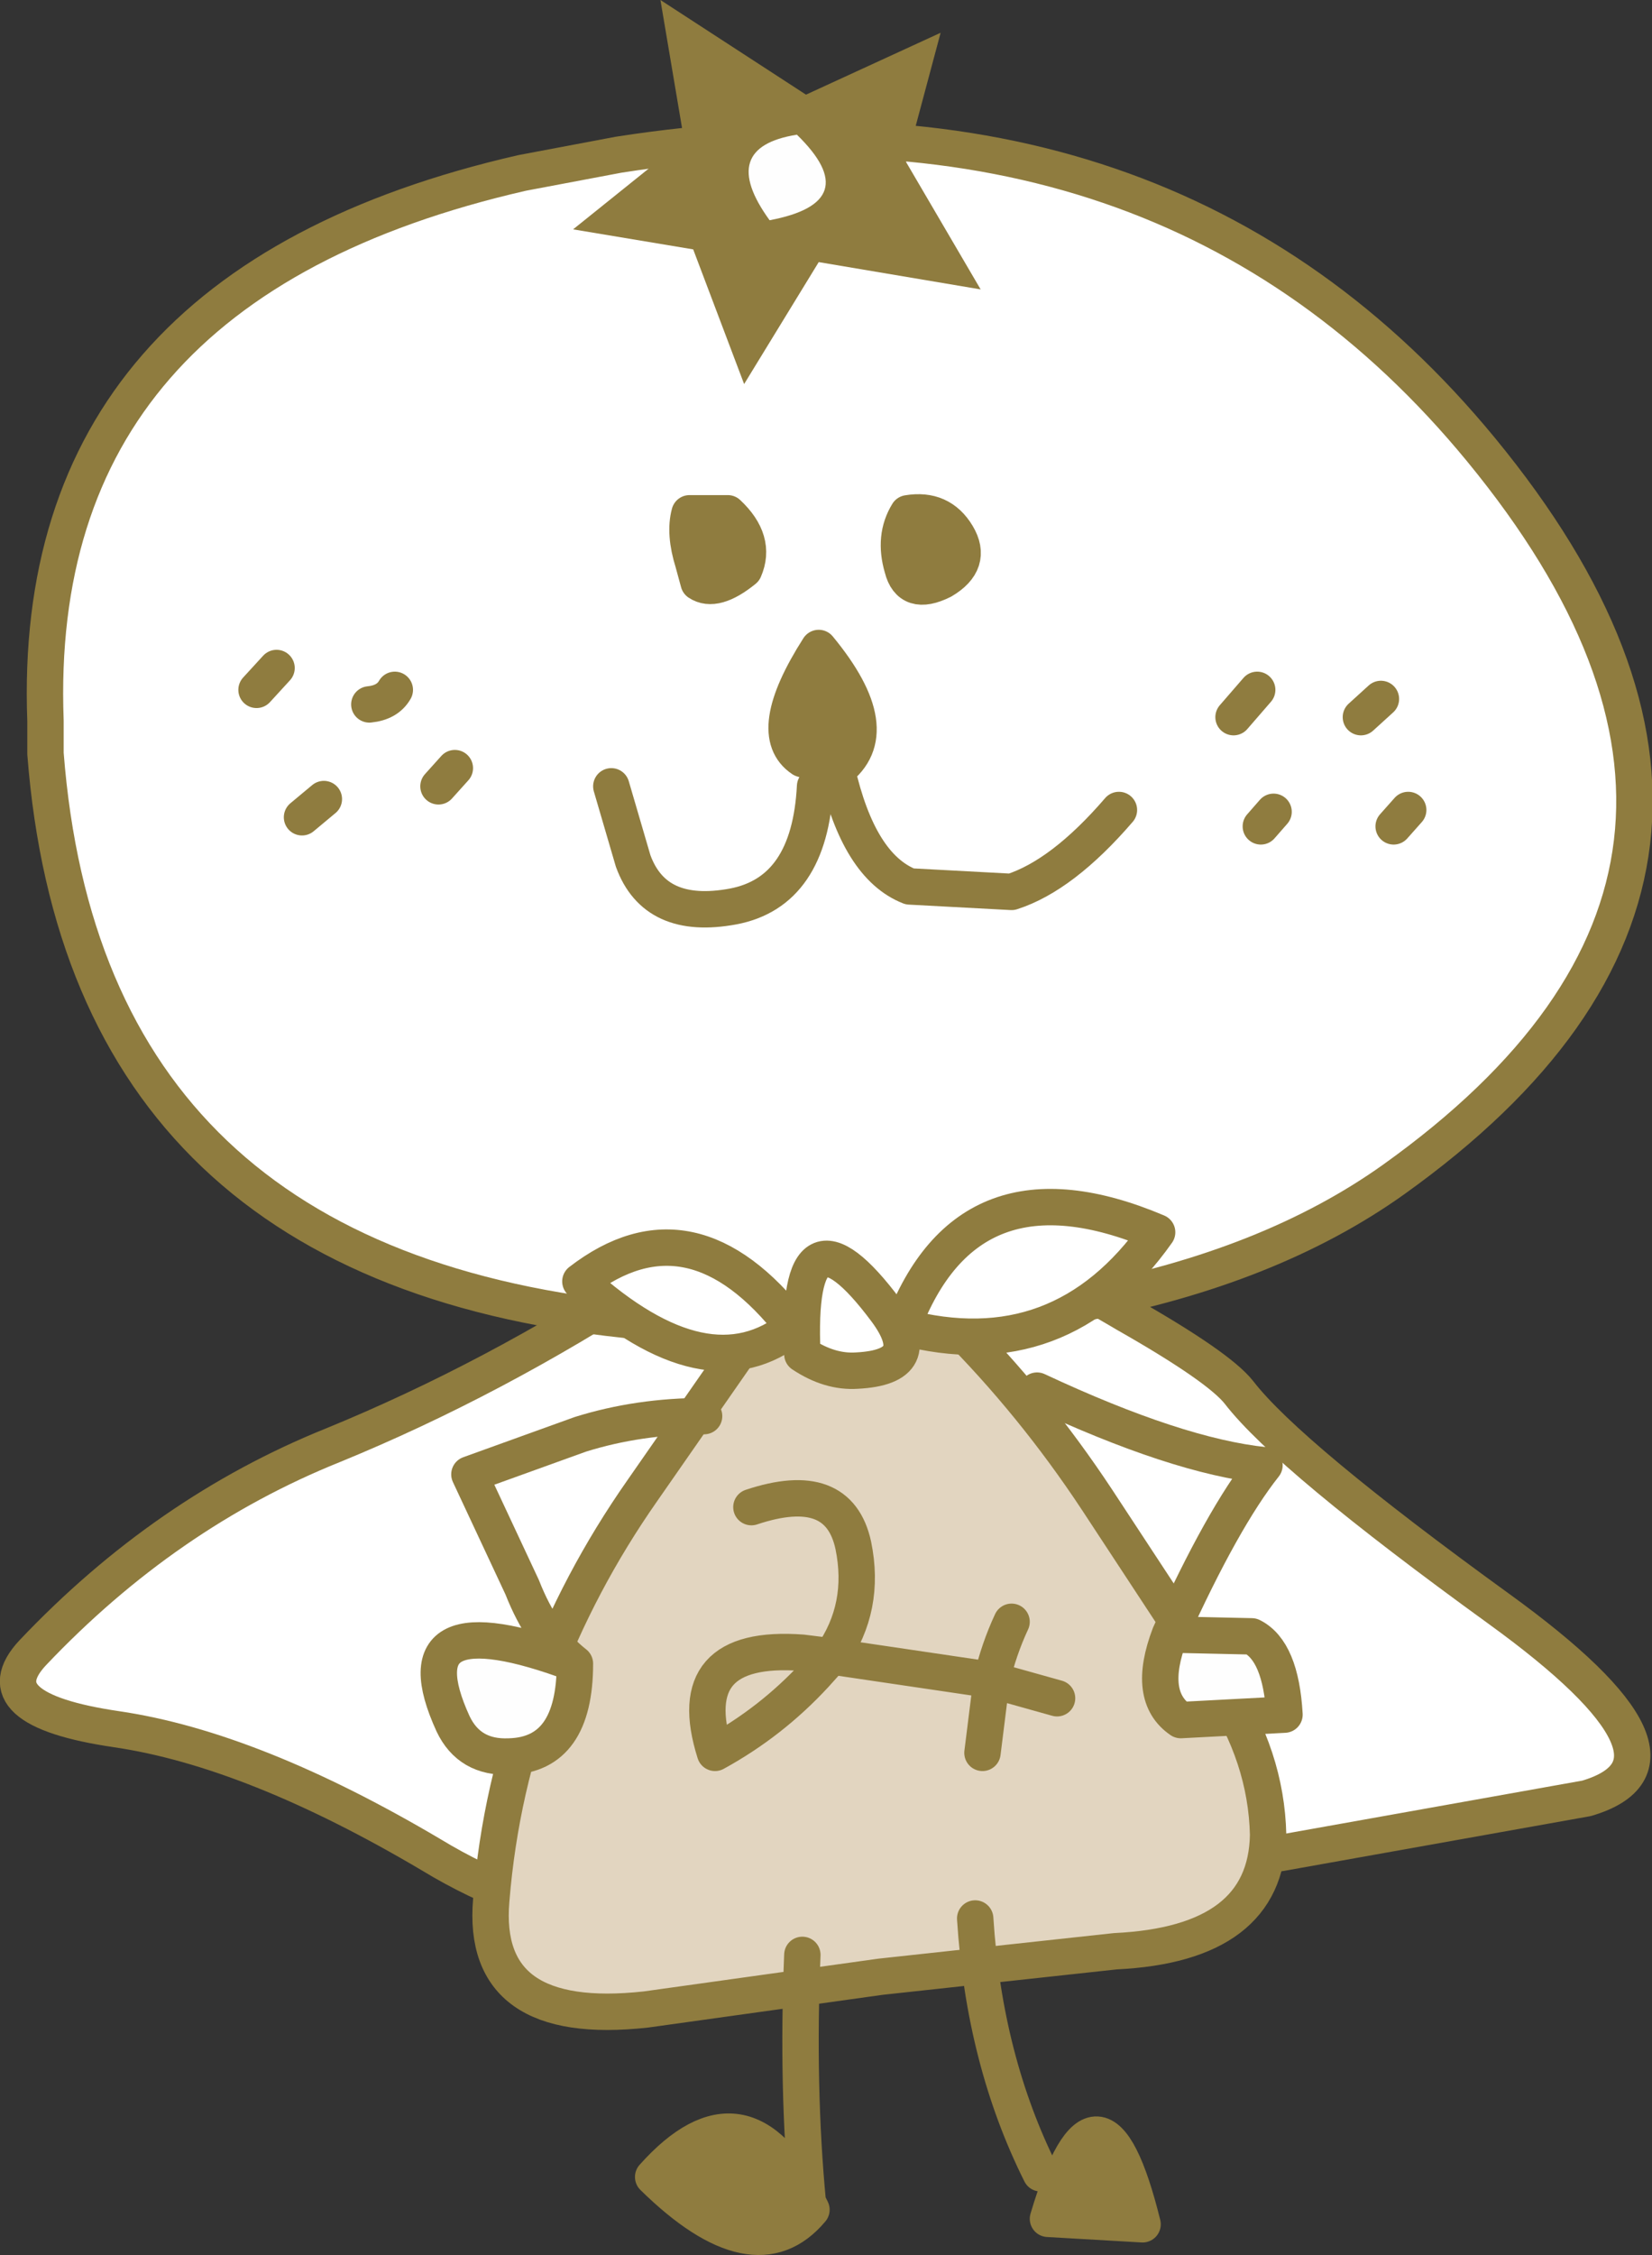 <?xml version="1.0" encoding="UTF-8" standalone="no"?>
<svg xmlns:xlink="http://www.w3.org/1999/xlink" height="61.95px" width="45.4px" xmlns="http://www.w3.org/2000/svg">
  <rect width="100%" height="100%" fill="#333333" stroke="none"/>
  <g transform="matrix(1.0, 0.0, 0.0, 1.0, 27.3, 29.45)">
    <path d="M2.7 22.15 L-4.05 23.3 Q-10.6 24.45 -15.45 21.5 -20.35 18.6 -24.1 18.05 -27.85 17.5 -26.4 15.95 -22.75 12.1 -18.15 10.25 -13.75 8.45 -9.45 5.65 -6.3 2.75 -1.0 4.4 0.95 5.05 3.65 6.65 6.2 8.1 6.75 8.8 8.1 10.55 13.9 14.75 19.7 18.95 16.3 19.95 L7.9 21.45 2.7 22.15" fill="#ffffff" fill-rule="evenodd" stroke="none"/>
    <path d="M2.7 22.15 L7.9 21.45 16.3 19.95 Q19.7 18.95 13.9 14.75 8.1 10.55 6.75 8.8 6.2 8.1 3.65 6.65 0.95 5.05 -1.0 4.4 -6.3 2.75 -9.45 5.65 -13.75 8.45 -18.15 10.25 -22.75 12.1 -26.4 15.95 -27.85 17.5 -24.1 18.05 -20.35 18.6 -15.45 21.5 -10.6 24.45 -4.05 23.3 L2.7 22.15 Z" fill="none" stroke="#8f7c3f" stroke-linecap="round" stroke-linejoin="round" stroke-width="1.0"/>
    <path d="M-2.15 6.0 Q-1.65 6.3 -1.1 6.9 1.1 9.1 2.85 11.75 L6.2 16.85 Q7.5 18.8 7.55 20.95 7.5 23.95 3.35 24.15 L-3.1 24.85 -9.55 25.75 Q-14.1 26.25 -13.8 22.75 -13.55 19.65 -12.45 16.8 -11.4 14.0 -9.65 11.5 L-6.45 6.9 -6.1 6.4 -5.6 6.0 -2.15 6.0" fill="#e2d5c0" fill-rule="evenodd" stroke="none"/>
    <path d="M-2.15 6.0 Q-1.65 6.3 -1.1 6.9 1.1 9.1 2.85 11.75 L6.2 16.85 Q7.5 18.8 7.55 20.95 7.5 23.95 3.35 24.15 L-3.1 24.85 -9.55 25.75 Q-14.1 26.25 -13.8 22.75 -13.55 19.65 -12.45 16.8 -11.4 14.0 -9.65 11.5 L-6.45 6.9 -6.1 6.4 -5.6 6.0" fill="none" stroke="#8f7c3f" stroke-linecap="round" stroke-linejoin="round" stroke-width="1.0"/>
    <path d="M-1.6 -12.15 L-6.8 -12.15 Q-4.4 -14.2 -1.6 -12.15" fill="#ffffff" fill-rule="evenodd" stroke="none"/>
    <path d="M-1.6 -12.15 Q-4.4 -14.2 -6.8 -12.15" fill="none" stroke="#8f7c3f" stroke-linecap="round" stroke-linejoin="round" stroke-width="1.0"/>
    <path d="M-10.3 -25.2 Q4.8 -27.55 13.4 -17.1 22.9 -5.55 11.0 2.95 4.2 7.8 -9.65 6.85 -24.95 5.45 -26.05 -8.75 L-26.05 -9.65 Q-26.5 -21.6 -12.95 -24.7 L-10.3 -25.2" fill="#ffffff" fill-rule="evenodd" stroke="none"/>
    <path d="M-10.3 -25.2 Q4.8 -27.55 13.4 -17.1 22.9 -5.55 11.0 2.95 4.2 7.8 -9.65 6.85 -24.95 5.45 -26.05 -8.75 L-26.05 -9.65 Q-26.5 -21.6 -12.95 -24.7 L-10.3 -25.2 Z" fill="none" stroke="#8f7c3f" stroke-linecap="round" stroke-linejoin="round" stroke-width="1.0"/>
    <path d="M-8.25 -14.0 Q-8.5 -14.8 -8.35 -15.35 L-7.3 -15.35 Q-6.5 -14.6 -6.85 -13.8 -7.65 -13.15 -8.1 -13.45 L-8.25 -14.0 M-1.0 -14.75 Q-0.55 -14.0 -1.4 -13.5 -2.3 -13.05 -2.5 -13.85 -2.75 -14.7 -2.35 -15.35 -1.45 -15.5 -1.0 -14.75" fill="#8f7c3f" fill-rule="evenodd" stroke="none"/>
    <path d="M3.45 -7.2 Q1.9 -5.4 0.5 -4.95 L-2.3 -5.1 Q-3.7 -5.65 -4.3 -8.3 L-5.25 -8.6 Q-6.3 -9.3 -4.8 -11.65 -2.9 -9.35 -4.3 -8.3 L-4.8 -11.65 -5.25 -8.6 M-8.25 -14.0 Q-8.5 -14.8 -8.35 -15.35 L-7.3 -15.35 Q-6.5 -14.6 -6.85 -13.8 -7.65 -13.15 -8.1 -13.45 L-8.25 -14.0 M-1.0 -14.75 Q-1.45 -15.5 -2.35 -15.35 -2.75 -14.7 -2.5 -13.85 -2.3 -13.05 -1.4 -13.5 -0.55 -14.0 -1.0 -14.75" fill="none" stroke="#8f7c3f" stroke-linecap="round" stroke-linejoin="round" stroke-width="1.0"/>
    <path d="M10.1 -9.75 L10.65 -10.25 M11.0 -6.75 L11.4 -7.2 M6.6 -9.75 L7.25 -10.5 M7.35 -6.75 L7.7 -7.15 M-20.25 -10.5 L-19.7 -11.1 M-17.15 -10.1 Q-16.65 -10.15 -16.45 -10.5 M-19.0 -7.0 L-18.4 -7.5 M-15.25 -7.85 L-14.8 -8.35 M-4.9 -7.85 Q-5.05 -4.95 -7.15 -4.55 -9.3 -4.15 -9.9 -5.8 L-10.5 -7.85" fill="none" stroke="#8f7c3f" stroke-linecap="round" stroke-linejoin="round" stroke-width="1.0"/>
    <path d="M0.5 15.1 Q0.15 15.85 -0.05 16.7 L0.5 16.85 1.75 17.2 M-0.3 18.7 L-0.05 16.7 -4.45 16.05 -4.9 16.55 Q-6.1 17.85 -7.65 18.7 -8.6 15.7 -5.25 15.95 L-4.45 16.05 Q-3.5 14.7 -3.85 13.0 -4.25 11.15 -6.65 11.95" fill="none" stroke="#8f7c3f" stroke-linecap="round" stroke-linejoin="round" stroke-width="1.0"/>
    <path d="M4.1 31.65 L1.5 31.5 Q2.9 26.8 4.1 31.65 M-5.1 31.05 L-5.0 31.25 Q-6.55 33.1 -9.35 30.35 -6.85 27.55 -5.1 31.05" fill="#8f7c3f" fill-rule="evenodd" stroke="none"/>
    <path d="M4.1 31.65 L1.5 31.5 Q2.9 26.8 4.1 31.65 M-5.1 31.05 Q-5.4 27.9 -5.25 24.25 M-5.1 31.05 L-5.0 31.25 Q-6.55 33.1 -9.35 30.35 -6.85 27.55 -5.1 31.05 M-0.5 23.25 Q-0.25 27.15 1.3 30.25" fill="none" stroke="#8f7c3f" stroke-linecap="round" stroke-linejoin="round" stroke-width="1.0"/>
    <path d="M-11.35 5.75 Q-8.3 3.4 -5.5 7.0 -7.85 8.9 -11.35 5.75 M4.5 4.4 Q1.85 8.15 -2.5 7.0 -0.7 2.2 4.5 4.4 M-2.95 6.55 Q-1.8 8.1 -3.75 8.2 -4.5 8.25 -5.25 7.75 -5.45 3.2 -2.95 6.55" fill="#ffffff" fill-rule="evenodd" stroke="none"/>
    <path d="M-11.35 5.75 Q-7.85 8.9 -5.5 7.0 -8.3 3.4 -11.35 5.75 M4.5 4.4 Q1.85 8.15 -2.5 7.0 -0.7 2.2 4.5 4.4 M-2.95 6.55 Q-1.8 8.1 -3.75 8.2 -4.5 8.25 -5.25 7.75 -5.45 3.2 -2.95 6.55" fill="none" stroke="#8f7c3f" stroke-linecap="round" stroke-linejoin="round" stroke-width="1.0"/>
    <path d="M-11.5 16.25 Q-11.5 18.75 -13.3 18.8 -14.4 18.85 -14.85 17.9 -16.45 14.4 -11.5 16.25" fill="#fefefe" fill-rule="evenodd" stroke="none"/>
    <path d="M-11.5 16.25 Q-12.4 15.55 -12.95 14.15 L-14.4 11.05 -11.35 9.95 Q-9.75 9.45 -7.95 9.45 M-11.5 16.25 Q-11.5 18.75 -13.3 18.8 -14.4 18.85 -14.85 17.9 -16.45 14.4 -11.5 16.25 Z" fill="none" stroke="#8f7c3f" stroke-linecap="round" stroke-linejoin="round" stroke-width="1.0"/>
    <path d="M4.85 15.45 L7.1 15.5 Q7.9 15.9 8.0 17.65 L5.15 17.8 Q4.2 17.15 4.85 15.45" fill="#fefefe" fill-rule="evenodd" stroke="none"/>
    <path d="M4.85 15.45 L7.1 15.5 Q7.9 15.9 8.0 17.65 L5.15 17.8 Q4.2 17.15 4.85 15.45 6.3 12.25 7.45 10.8 5.05 10.55 1.2 8.75" fill="none" stroke="#8f7c3f" stroke-linecap="round" stroke-linejoin="round" stroke-width="1.0"/>
    <path d="M-5.15 -26.85 L-1.45 -28.55 -2.4 -25.0 -0.35 -21.5 -4.8 -22.25 -6.85 -18.9 -8.25 -22.6 -11.55 -23.15 -8.5 -25.6 -9.15 -29.45 -5.15 -26.85" fill="#8f7c3f" fill-rule="evenodd" stroke="none"/>
    <path d="M-5.4 -25.75 Q-3.5 -23.9 -6.15 -23.4 -7.6 -25.4 -5.4 -25.75" fill="#fefefe" fill-rule="evenodd" stroke="none"/>
  </g>
</svg>
